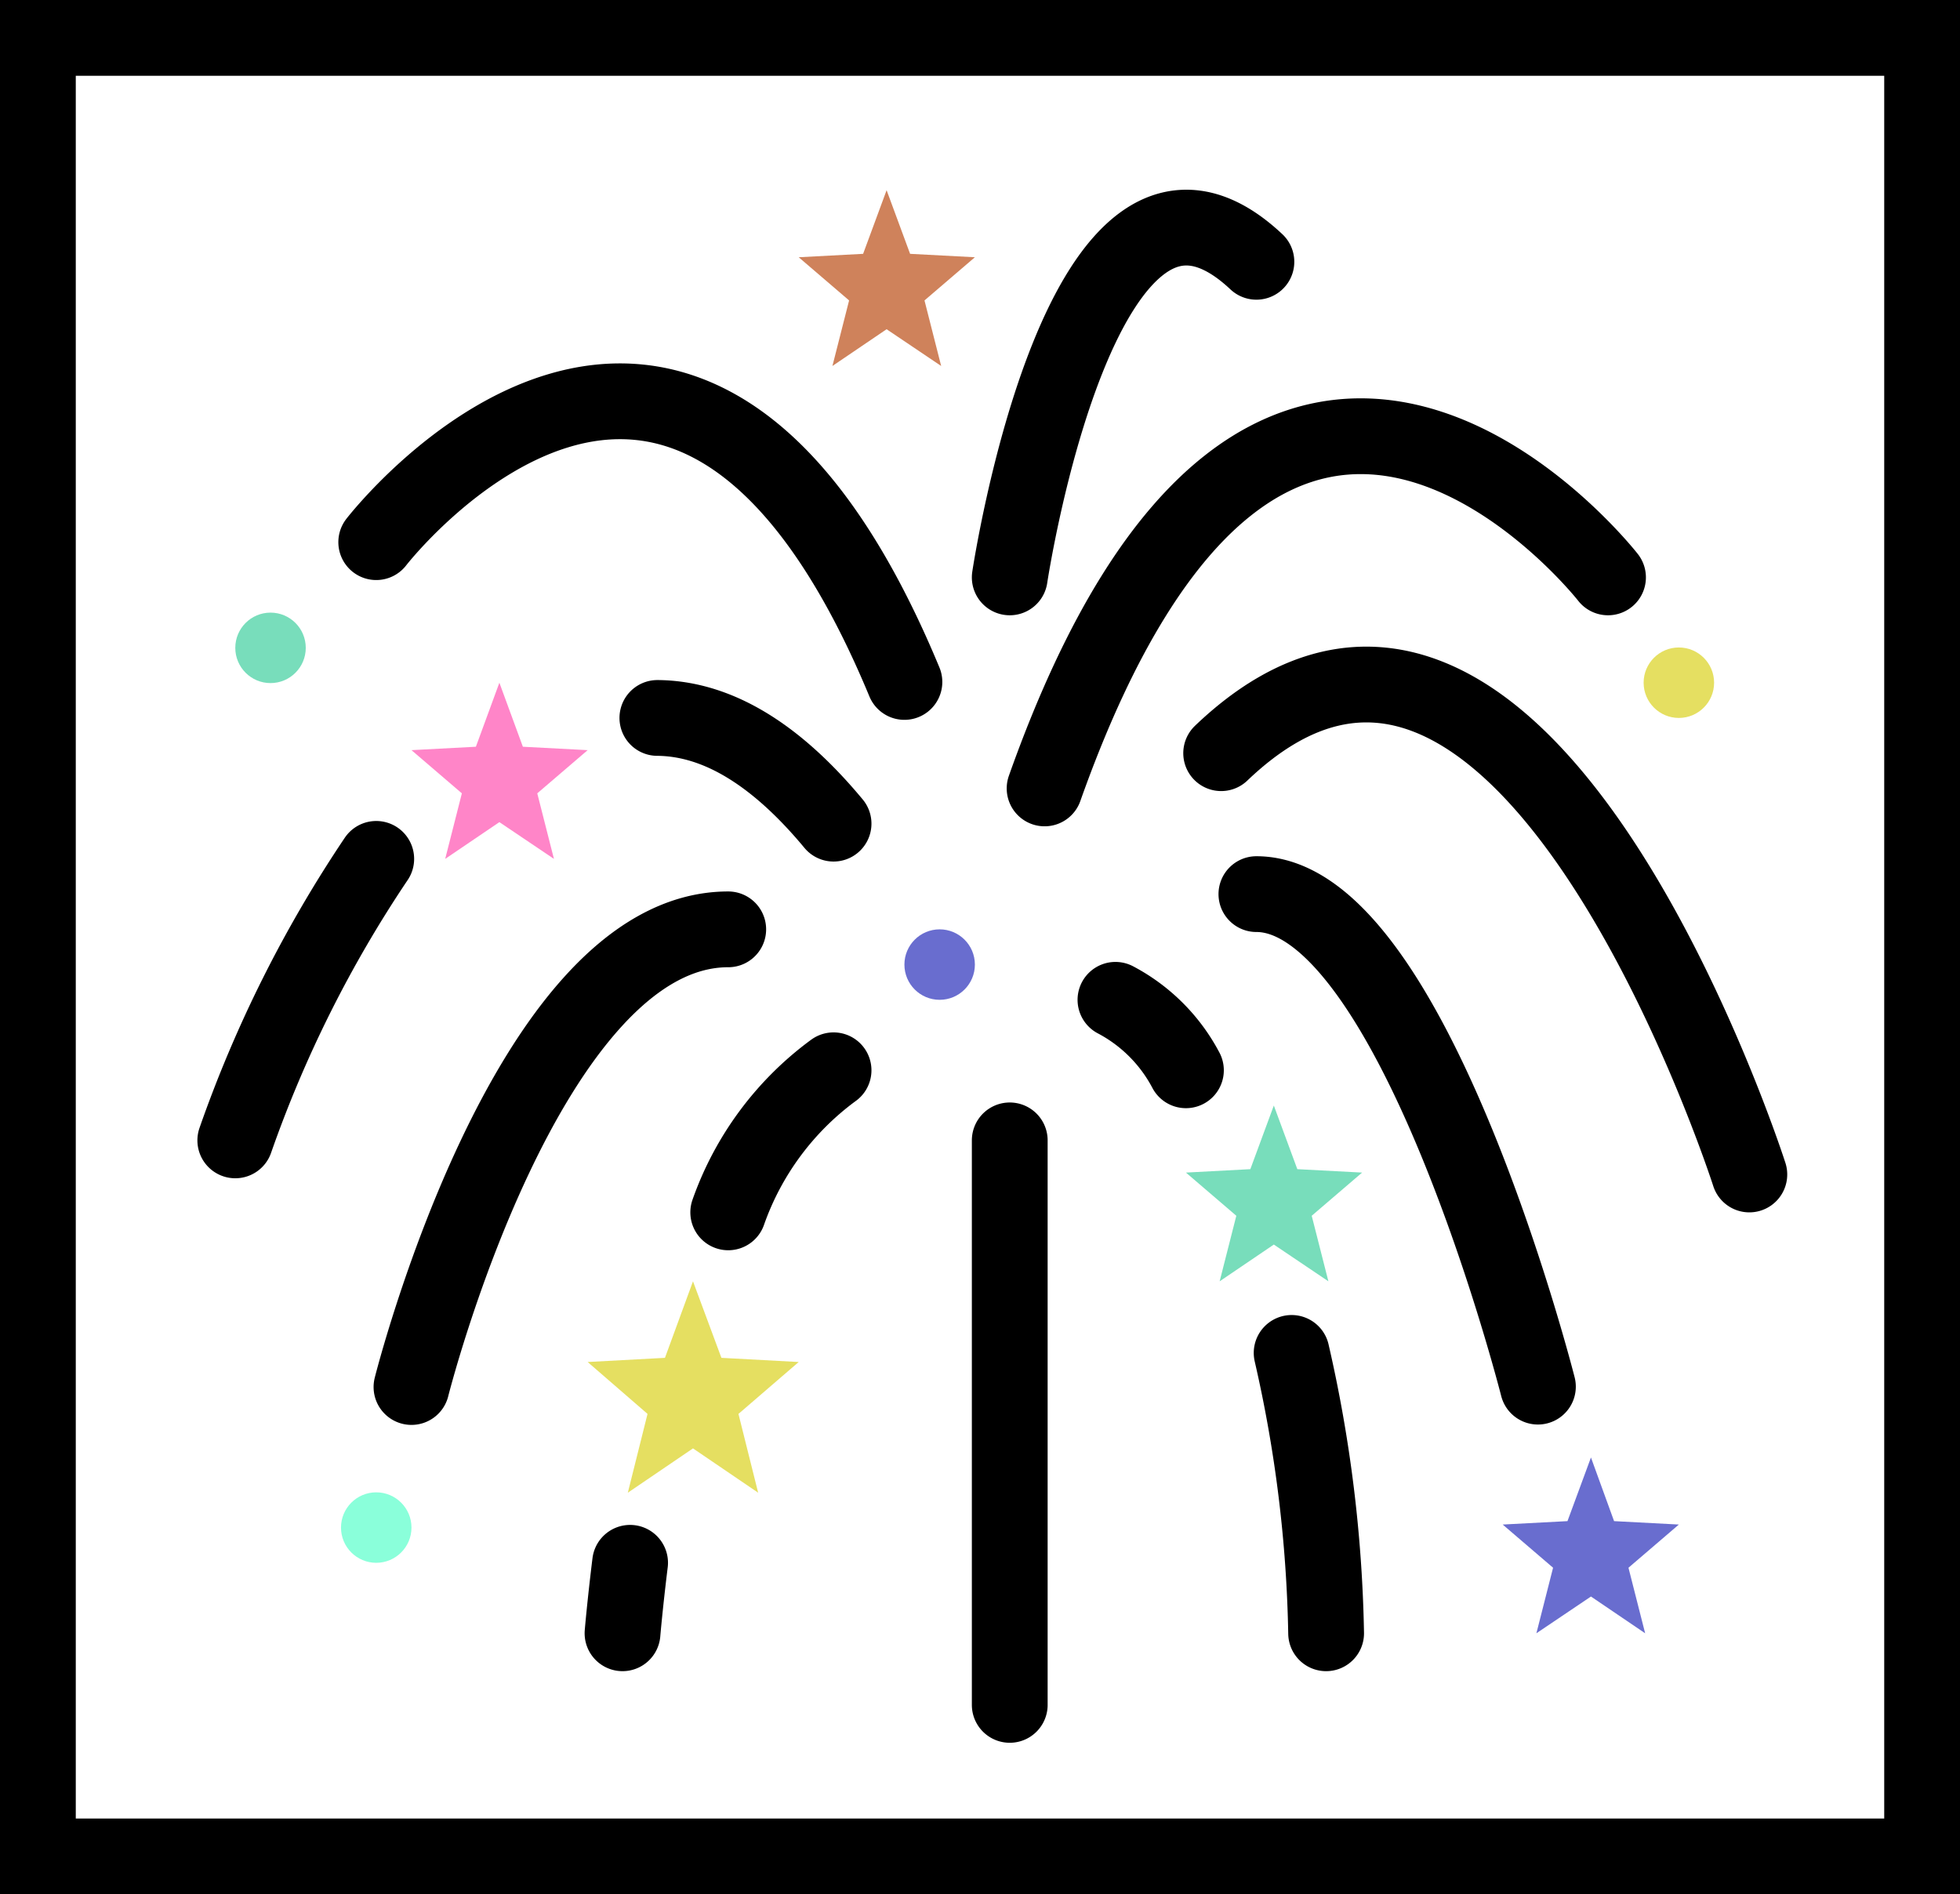 <svg xmlns="http://www.w3.org/2000/svg" viewBox="0 0 51.73 50"><defs><style>.cls-1{fill:#cf825b;}.cls-2{fill:none;stroke:#000;stroke-linecap:round;stroke-miterlimit:10;stroke-width:2px;}.cls-3{fill:#696dcf;}.cls-4{fill:#8affda;}.cls-5{fill:#78ddbb;}.cls-6{fill:#e5df61;}.cls-7{fill:#ff85c8;}</style></defs><title>Ресурс 8</title><g id="Слой_2" data-name="Слой 2"><g id="Слой_2-2" data-name="Слой 2"><polygon class="cls-1" points="23.4 5.02 24.02 6.7 25.73 6.79 24.4 7.93 24.84 9.66 23.4 8.69 21.97 9.66 22.41 7.93 21.08 6.79 22.78 6.7 23.4 5.02"/><path class="cls-2" d="M26.65,30.1V45m7.44-9.29A35.75,35.75,0,0,1,35,43.11M29.44,26.39a4.44,4.44,0,0,1,1.86,1.86m-14.67,13c-.14,1.14-.2,1.86-.2,1.86M22,28.25A7.9,7.9,0,0,0,19.22,32M33.16,23.6c4.13,0,7.43,13,7.43,13M19.22,24.53c-5.32,0-8.36,12.08-8.36,12.08M32.23,19.88C40.17,12.29,46.17,31,46.17,31M9.93,22.67A32.59,32.59,0,0,0,6.21,30.1M22,21.74c-1.66-2-3.22-2.78-4.65-2.79m10.22,1.86c6-16.92,14.87-5.57,14.87-5.57M23.87,18C18,3.86,9.93,14.31,9.93,14.31m16.72.93s1.9-12.66,6.51-8.33"/><circle class="cls-3" cx="24.8" cy="25.46" r="0.93"/><circle class="cls-4" cx="9.93" cy="40.32" r="0.93"/><circle class="cls-5" cx="7.14" cy="17.1" r="0.93"/><circle class="cls-6" cx="44.31" cy="18.02" r="0.93"/><polygon class="cls-7" points="13.18 18.02 13.8 19.71 15.51 19.8 14.18 20.94 14.62 22.67 13.18 21.7 11.75 22.67 12.19 20.94 10.86 19.8 12.56 19.71 13.18 18.02"/><polygon class="cls-5" points="33.62 29.18 34.24 30.86 35.95 30.95 34.62 32.09 35.06 33.82 33.62 32.85 32.19 33.82 32.63 32.09 31.3 30.95 33 30.86 33.62 29.18"/><polygon class="cls-3" points="41.99 38.47 42.6 40.15 44.31 40.24 42.98 41.38 43.42 43.11 41.99 42.14 40.55 43.11 40.99 41.38 39.66 40.24 41.37 40.15 41.99 38.47"/><polygon class="cls-6" points="18.29 33.82 19.04 35.84 21.08 35.95 19.49 37.32 20.01 39.4 18.29 38.23 16.57 39.4 17.09 37.32 15.51 35.95 17.55 35.84 18.29 33.82"/><rect class="cls-2" x="1" y="1" width="49.73" height="48"/></g></g></svg>